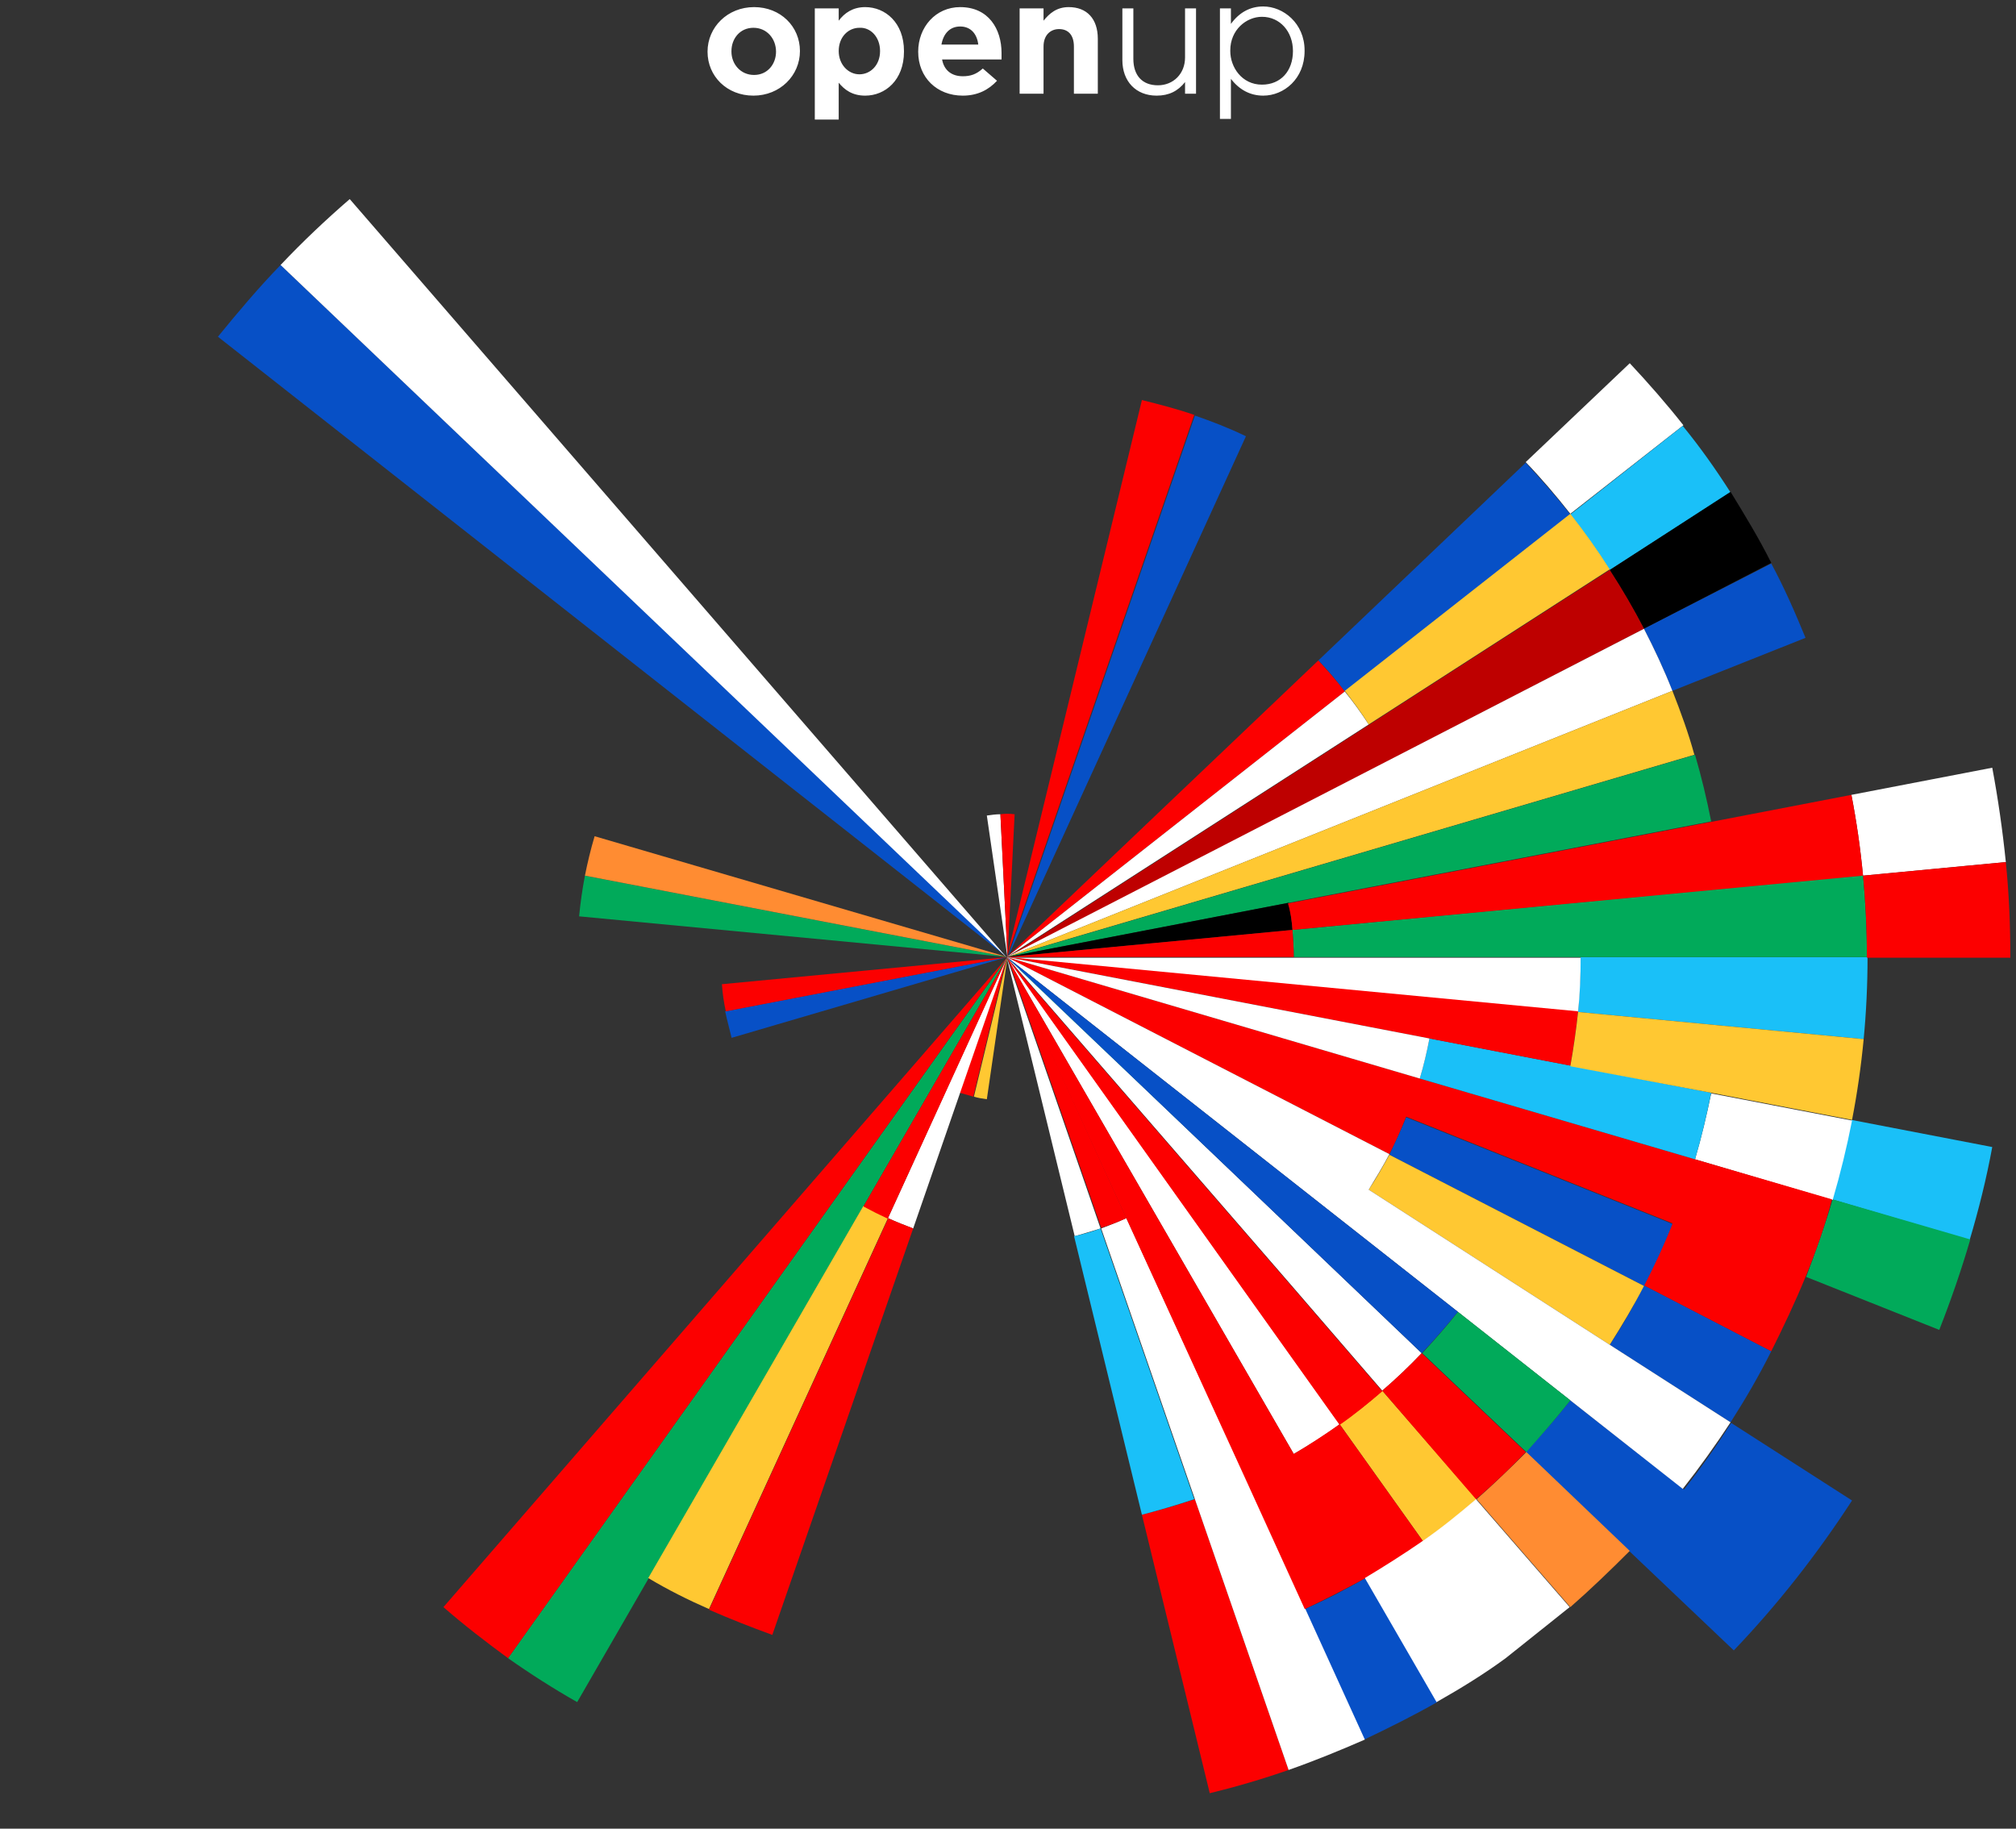 <svg width="312" height="283" xmlns="http://www.w3.org/2000/svg"><rect width="100%" height="100%" fill="#333333" stroke="none"/><g fill="none" fill-rule="evenodd"><path d="M165.4 1.1c-1.9 0-3 1-3.9 2.1V1.3h-3.7v13.2h3.7V7.2c0-1.8 1.1-2.7 2.4-2.7 1.4 0 2.3.9 2.3 2.7v7.3h3.7V6c0-3.1-1.7-4.9-4.5-4.9zm-19.7 5.8c.3-1.7 1.3-2.8 2.9-2.8 1.6 0 2.6 1.1 2.8 2.8h-5.7zm2.9-5.8c-3.8 0-6.5 3.1-6.5 6.9 0 4 2.9 6.8 6.9 6.8 2.3 0 4-.9 5.3-2.3l-2.2-1.9c-1 .9-1.9 1.2-3.1 1.2-1.7 0-2.9-.9-3.2-2.6h9.2v-1c0-3.7-2-7.1-6.4-7.1zm51.5 6.8c0 3.1-1.9 5.2-4.8 5.2-3.1 0-4.9-2.7-4.9-5.2v-.1c0-3.2 2.5-5.2 4.9-5.2 2.8 0 4.8 2.3 4.8 5.3zM195.5 1c-2 0-3.7.9-5 2.7V1.3h-1.7v17.1h1.7v-6.2c1.3 1.7 3 2.6 5 2.6 3.2 0 6.4-2.6 6.4-6.9v-.1c0-4.2-3.3-6.8-6.4-6.8zm-12.1 7.9c0 2.5-1.8 4.3-4.2 4.3-2.4 0-3.8-1.5-3.8-4.1V1.3h-1.7v8c0 3.3 2.1 5.5 5.3 5.5 1.9 0 3.3-.7 4.4-2.1v1.8h1.7V1.3h-1.7v7.6zM120.1 8c0 1.9-1.3 3.6-3.4 3.6-2.1 0-3.5-1.7-3.5-3.6v-.1c0-1.9 1.3-3.6 3.4-3.6 2.1 0 3.5 1.7 3.5 3.7zm-3.4-6.9c-4.1 0-7.2 3.1-7.2 6.9 0 3.8 3 6.8 7.1 6.8s7.2-3.1 7.2-6.9c0-3.8-3-6.8-7.1-6.8zm19.5 6.8c0 2.2-1.5 3.6-3.2 3.6-1.7 0-3.2-1.5-3.2-3.6 0-2.2 1.5-3.6 3.2-3.6 1.7-.1 3.2 1.4 3.2 3.6zm-2.3-6.8c-1.9 0-3.2.9-4.1 2.1V1.3h-3.7v17.2h3.7v-5.7c.9 1.1 2.1 2 4.1 2 3.1 0 6-2.4 6-6.8v-.1c0-4.4-2.9-6.8-6-6.8z" fill="#FFF"/><path d="M286.525 173.309c-.8 4.1-1.8 8.3-3 12.3l21.3 6.3c1.4-4.7 2.6-9.5 3.5-14.4l-21.8-4.2" fill="#1AC0F8"/><path d="M283.625 185.609c-1.2 4.1-2.6 8-4.1 12l20.6 8.2c1.8-4.6 3.4-9.2 4.8-14l-21.3-6.2z" fill="#01AA5A"/><path d="M33.725 52.109l122.1 96-112.4-107.1c-3.4 3.5-6.6 7.3-9.7 11.1" fill="#0750C6"/><path d="M43.425 41.009l112.4 107.2-101.7-117.4c-3.7 3.2-7.3 6.6-10.7 10.2m267 92.4c-.5-4.9-1.2-9.8-2.1-14.6l-21.8 4.2c.8 4.1 1.4 8.3 1.8 12.5l22.1-2.1z" fill="#FFF"/><path d="M249.125 208.109l18.7 12c2.3-3.6 4.4-7.2 6.3-11l-19.7-10.2c-1.6 3.2-3.3 6.2-5.3 9.2" fill="#0750C6"/><path d="M262.325 179.409l21.3 6.3c1.2-4.1 2.2-8.2 3-12.3l-21.8-4.2c-.7 3.4-1.5 6.8-2.5 10.2" fill="#FFF"/><path d="M262.325 179.409l-42.6-12.5-63.9-18.8 59.2 30.5c1-1.9 1.8-3.8 2.6-5.8l41.2 16.5c-1.3 3.3-2.8 6.5-4.4 9.6l19.7 10.2c1.9-3.8 3.7-7.6 5.3-11.5 1.6-3.9 3-7.9 4.1-12l-21.2-6.2z" fill="#FC0000"/><path d="M201.925 249.009l-9.2-20.2 18.4 40.4c3.8-1.8 7.6-3.7 11.3-5.8l-11.1-19.2c-3.1 1.8-6.2 3.4-9.4 4.8" fill="#0750C6"/><path d="M244.225 156.609l44.2 4.2c.4-4.2.6-8.4.6-12.7h-44.4c0 2.9-.2 5.7-.4 8.5" fill="#1AC0F8"/><path d="M176.725 234.409l10.5 43.1c4.1-1 8.2-2.2 12.2-3.6l-14.5-41.9c-2.7.9-5.4 1.7-8.2 2.4" fill="#FC0000"/><path d="M260.525 65.809c-2.6-3.3-5.4-6.5-8.3-9.6l-16.1 15.3c2.4 2.5 4.7 5.2 6.9 8l17.5-13.7z" fill="#FFF"/><path d="M243.025 79.609c2.2 2.8 4.2 5.6 6.1 8.6l18.7-12c-2.3-3.6-4.7-7-7.4-10.3l-17.4 13.7z" fill="#1AC0F8"/><path d="M89.325 263.409l44.4-76.9 22.2-38.4-77.3 108.5c3.4 2.4 7 4.7 10.7 6.8" fill="#01AA5A"/><path d="M78.625 256.609l77.2-108.4-87.2 100.5c3.2 2.8 6.6 5.4 10 7.9" fill="#FC0000"/><path d="M249.125 88.209c1.9 3 3.7 6 5.3 9.1l19.7-10.2c-1.9-3.8-4.1-7.4-6.3-11l-18.7 12.1" fill="#000" fill-rule="nonzero"/><path d="M254.425 97.309c1.6 3.1 3.1 6.3 4.4 9.6l20.6-8.2c-1.6-3.9-3.3-7.8-5.3-11.5l-19.7 10.1" fill="#0750C6"/><path d="M200.025 143.909c.1 1.4.2 2.8.2 4.2h88.7c0-4.2-.2-8.4-.6-12.7l-88.3 8.5z" fill="#01AA5A"/><path d="M264.825 169.109l-43.6-8.4c-.4 2.1-.9 4.1-1.5 6.2l42.6 12.5c1-3.4 1.8-6.8 2.5-10.3z" fill="#1AC0F8"/><path d="M254.425 199.009c1.6-3.1 3.1-6.3 4.4-9.6l-41.2-16.5c-.8 2-1.7 3.9-2.6 5.8l39.4 20.3z" fill="#0750C6"/><path d="M211.825 184.109l37.3 24c1.9-3 3.7-6 5.3-9.1l-39.4-20.3c-1 1.8-2 3.6-3.2 5.4m-4.5 36.3l12.9 18.1c2.9-2 5.6-4.2 8.3-6.5l-14.6-16.8c-2.1 1.9-4.3 3.6-6.6 5.2" fill="#FFC832"/><path d="M254.425 97.309c-1.6-3.1-3.4-6.2-5.3-9.1l-93.3 60 98.6-50.9" fill="#BE0000"/><path d="M258.825 106.909c-1.3-3.3-2.8-6.5-4.4-9.6l-98.6 50.8 103-41.2" fill="#FFF"/><path d="M258.825 106.909l-103 41.2 106.4-31.3c-.9-3.3-2.1-6.6-3.4-9.9" fill="#FFC832"/><path d="M199.425 139.709l65.4-12.6c-.7-3.5-1.5-6.9-2.5-10.3l-106.4 31.3 43.5-8.4z" fill="#01AA5A"/><path d="M133.625 186.609l-33.3 57.6c3 1.8 6.2 3.4 9.4 4.8l27.7-60.5c-1.3-.6-2.5-1.2-3.8-1.9" fill="#FFC832"/><path d="M243.025 79.609c-2.2-2.8-4.5-5.4-6.9-8l-32.1 30.6c1.5 1.5 2.8 3.1 4.1 4.8l34.9-27.4zm0 137.1c-2.2 2.8-4.5 5.4-6.9 8l16 15.3.1.1 16.1 15.3c6.8-7.1 12.9-14.9 18.3-23.2l-18.7-12c-2.3 3.6-4.7 7-7.3 10.3l-17.6-13.8zm-22.9-7.3l16.1 15.3-16.1-15.3z" fill="#0750C6"/><path d="M249.125 208.109l-37.3-24c1.1-1.8 2.2-3.6 3.2-5.5l-59.2-30.5 43.6 50.3 14.5 16.8c2.1-1.8 4.2-3.8 6.1-5.8l-22.1-21.1-40.1-38.3-.3-.3-1.2-1.1-.5-.5 69.8 54.9 17.4 13.7 17.4 13.7c2.6-3.3 5.1-6.8 7.4-10.3l-18.7-12" fill="#FFF"/><path fill="#01AA5A" d="M157.525 149.709l.3.4 40.2 38.2-41.7-39.7zm85.5 67l-17.4-13.7c-1.7 2.2-3.6 4.3-5.5 6.4l16.1 15.3c2.3-2.6 4.6-5.2 6.8-8"/><path d="M225.625 203.009l-69.8-54.9.5.5 41.6 39.7 22.1 21.1c2-2.1 3.8-4.2 5.6-6.4" fill="#0750C6"/><path d="M207.325 220.409l-12.9-18.1-38.6-54.2 44.4 76.9c2.4-1.4 4.8-2.9 7.1-4.6" fill="#FFF"/><path d="M244.225 156.609c.3-2.8.4-5.6.4-8.4h-88.8l88.4 8.4" fill="#FFF"/><path d="M221.225 160.709l21.8 4.2c.5-2.8.9-5.6 1.2-8.4l-88.3-8.4 65.3 12.6m-44.5-98.8l-20.9 86.2 29-83.9c-2.6-.9-5.3-1.6-8.1-2.3" fill="#FC0000"/><path d="M184.925 64.309l-29 83.9 36.9-80.7c-2.7-1.3-5.3-2.3-7.9-3.2" fill="#0750C6"/><path d="M174.325 188.509c-1.3.6-2.6 1.1-3.9 1.6l14.5 41.9 14.5 41.9c4-1.4 7.9-3 11.8-4.7l-18.4-40.4m-22.5-38.7l-14.5-41.9 10.5 43.1c1.4-.4 2.7-.8 4-1.2" fill="#FFF"/><path d="M176.725 234.409c2.7-.7 5.4-1.5 8.1-2.4l-14.5-41.9c-1.3.5-2.7.9-4.1 1.2l10.5 43.1z" fill="#1AC0F8"/><path d="M194.425 202.409l12.9 18.1c2.3-1.6 4.5-3.4 6.6-5.2l-14.5-16.8-43.6-50.3 38.6 54.2" fill="#FC0000"/><path d="M89.625 141.809l66.3 6.3-65.4-12.6c-.4 2.1-.7 4.2-.9 6.3" fill="#01AA5A"/><path d="M90.525 135.509l65.4 12.6-63.9-18.7c-.6 2-1.1 4.1-1.5 6.1" fill="#FF8C32"/><path d="M221.225 160.709l-65.4-12.6 63.9 18.8c.6-2 1.1-4.1 1.5-6.2" fill="#FFF"/><path d="M208.125 107.009c-1.3-1.7-2.7-3.3-4.1-4.8l-48.2 45.9 52.3-41.1" fill="#FC0000"/><path d="M208.125 107.009l-52.3 41.1 56-36c-1.1-1.7-2.4-3.5-3.7-5.1" fill="#FFF"/><path d="M207.325 220.409c-2.3 1.6-4.7 3.2-7.1 4.6l-44.4-76.9 36.9 80.7 9.2 20.2c3.2-1.5 6.3-3.1 9.4-4.8 3-1.8 6-3.7 8.9-5.7l-12.9-18.1z" fill="#FC0000"/><path d="M174.325 188.509l-18.4-40.4 14.5 41.9c1.3-.4 2.6-.9 3.9-1.5" fill="#FC0000"/><path d="M199.425 139.709l-43.6 8.4 44.2-4.2c-.1-1.4-.3-2.8-.6-4.2" fill="#000" fill-rule="nonzero"/><path d="M200.025 143.909l88.3-8.4c.4 4.2.6 8.4.6 12.7h22.2c0-4.9-.2-9.9-.7-14.8l-22.1 2.1c-.4-4.2-1-8.4-1.8-12.5l-21.8 4.2-65.4 12.6c.4 1.3.6 2.7.7 4.1l-44.2 4.2h44.4c0-1.4-.1-2.8-.2-4.2" fill="#FC0000"/><path d="M113.225 160.609l42.6-12.5-43.6 8.4c.3 1.4.7 2.8 1 4.1" fill="#0750C6"/><path d="M112.325 156.509l43.6-8.4-44.2 4.2c.1 1.5.3 2.8.6 4.2" fill="#FC0000"/><path d="M152.725 170.109l3.2-22-5.2 21.6c.6.2 1.3.3 2 .4" fill="#FFC832"/><path d="M150.625 169.709l5.2-21.6-7.3 21 2.1.6" fill="#FC0000"/><path d="M152.725 126.209l3.2 22-1.1-22.2c-.7 0-1.4.1-2.1.2" fill="#FFF"/><path d="M154.825 126.009l1.1 22.2 1.1-22.2c-.8-.1-1.5-.1-2.2 0" fill="#FC0000"/><path d="M228.525 232.009l14.5 16.7c3.2-2.8 6.2-5.7 9.2-8.7l-16-15.3c-2.5 2.5-5.1 5-7.7 7.3" fill="#FF8C32"/><path d="M236.125 224.709l-16.1-15.3c-1.9 2-4 4-6.1 5.8l14.5 16.8c2.7-2.3 5.3-4.8 7.7-7.3" fill="#FC0000"/><path d="M264.825 169.109l21.8 4.2c.8-4.1 1.4-8.3 1.8-12.5l-44.2-4.2c-.3 2.8-.7 5.6-1.2 8.4l21.8 4.1z" fill="#FFC832"/><path d="M242.925 248.709l-9.9 7.9c-3.4 2.5-7 4.7-10.7 6.8l-11.1-19.2c3-1.8 6-3.7 8.9-5.7 2.9-2 5.6-4.2 8.3-6.5l14.5 16.7" fill="#FFF"/><path d="M211.825 112.109c-1.1-1.8-2.4-3.5-3.7-5.2l34.9-27.4c2.2 2.8 4.2 5.6 6.1 8.6l-37.3 24z" fill="#FFC832"/><path d="M141.325 190.109l14.5-41.9-18.4 40.3c1.3.6 2.6 1.1 3.9 1.6" fill="#FFF"/><path d="M119.525 253.009c-3.3-1.2-6.6-2.5-9.8-3.9l27.7-60.5c-1.3-.6-2.5-1.2-3.8-1.9l22.2-38.4-18.4 40.2c1.3.6 2.6 1.1 3.9 1.6l-21.8 62.9z" fill="#FC0000"/></g></svg>
